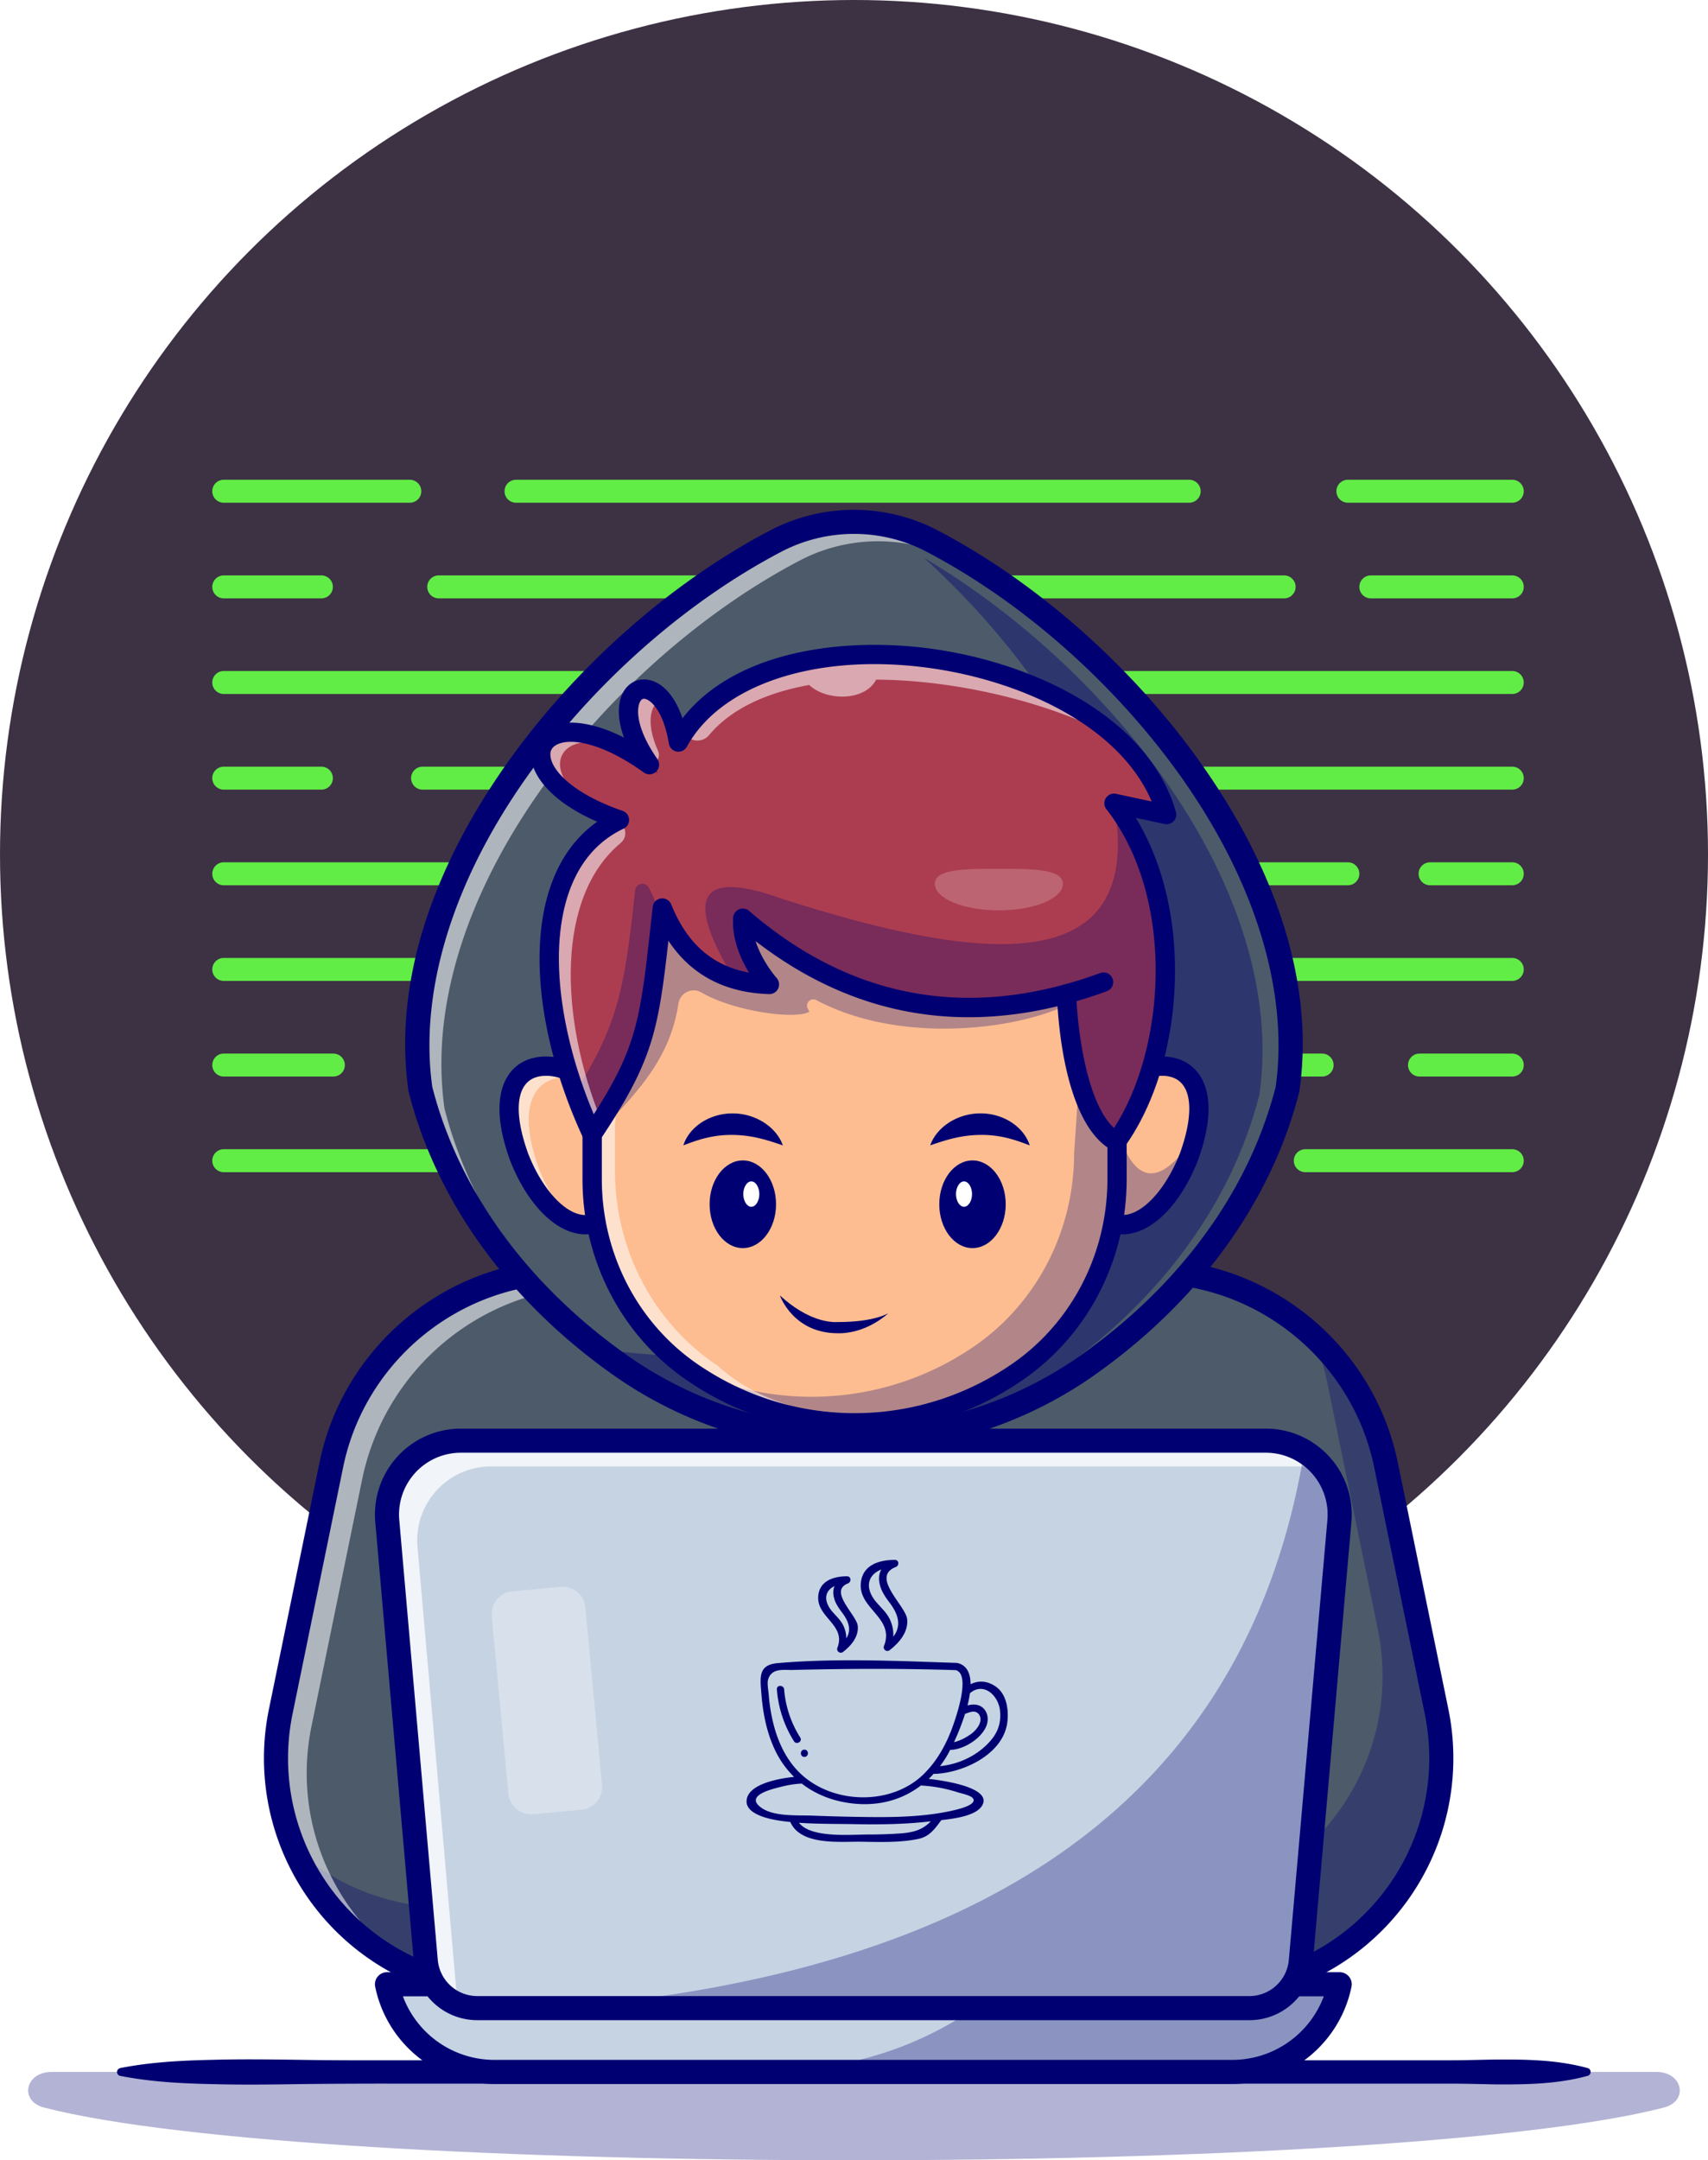 <svg id="Layer_1" data-name="Layer 1" xmlns="http://www.w3.org/2000/svg" xmlns:xlink="http://www.w3.org/1999/xlink" viewBox="0 0 2307.29 2916.8"><defs><style>.cls-1{mask:url(#mask);filter:url(#luminosity-noclip-2);}.cls-2{mix-blend-mode:multiply;fill:url(#linear-gradient);}.cls-3{fill:#3d3144;}.cls-4{fill:#61ed46;}.cls-5{opacity:0.3;}.cls-6{fill:#000072;}.cls-7{fill:#4d5a6a;}.cls-8{opacity:0.55;}.cls-9{fill:#fff;}.cls-10{opacity:0.4;}.cls-11{fill:#fdbd91;}.cls-12{fill:#ac3d50;}.cls-13{opacity:0.2;}.cls-14{fill:#fefefe;}.cls-15{mask:url(#mask-2);}.cls-16{opacity:0.5;fill:url(#linear-gradient-2);}.cls-17{fill:#c6d3e3;}.cls-18{opacity:0.75;}.cls-19{filter:url(#luminosity-noclip);}</style><filter id="luminosity-noclip" x="287.96" y="-9612" width="1753.08" height="32766" filterUnits="userSpaceOnUse" color-interpolation-filters="sRGB"><feFlood flood-color="#fff" result="bg"/><feBlend in="SourceGraphic" in2="bg"/></filter><mask id="mask" x="287.96" y="-9612" width="1753.08" height="32766" maskUnits="userSpaceOnUse"><g class="cls-19"/></mask><linearGradient id="linear-gradient" x1="1164.51" y1="1380.33" x2="1155.24" y2="2714.91" gradientUnits="userSpaceOnUse"><stop offset="0"/><stop offset="1" stop-color="#fff"/></linearGradient><filter id="luminosity-noclip-2" x="287.96" y="1374.24" width="1753.08" height="1337.13" filterUnits="userSpaceOnUse" color-interpolation-filters="sRGB"><feFlood flood-color="#fff" result="bg"/><feBlend in="SourceGraphic" in2="bg"/></filter><mask id="mask-2" x="287.96" y="1374.24" width="1753.08" height="1337.13" maskUnits="userSpaceOnUse"><g class="cls-1"><polygon class="cls-2" points="1687.42 2711.35 645.06 2711.37 287.96 1374.24 2041.04 1389.52 1687.42 2711.35"/></g></mask><linearGradient id="linear-gradient-2" x1="1164.51" y1="1380.33" x2="1155.24" y2="2714.91" gradientUnits="userSpaceOnUse"><stop offset="0" stop-color="#40e6ff"/><stop offset="1" stop-color="#40e6ff"/></linearGradient></defs><circle class="cls-3" cx="1153.65" cy="1153.65" r="1153.65"/><path class="cls-4" d="M2042.9,678.78H1820.8a15.5,15.5,0,1,1,0-31h222.1a15.5,15.5,0,0,1,0,31Z"/><path class="cls-4" d="M1606.45,678.78H697.07a15.5,15.5,0,0,1,0-31h909.38a15.5,15.5,0,0,1,0,31Z"/><path class="cls-4" d="M553.61,678.78H302.25a15.5,15.5,0,1,1,0-31H553.61a15.5,15.5,0,1,1,0,31Z"/><path class="cls-4" d="M2042.9,807.91H1851.79a15.5,15.5,0,1,1,0-31H2042.9a15.5,15.5,0,0,1,0,31Z"/><path class="cls-4" d="M1734.71,807.91H592.66a15.5,15.5,0,0,1,0-31H1734.71a15.5,15.5,0,1,1,0,31Z"/><path class="cls-4" d="M434.17,807.91H302.25a15.5,15.5,0,1,1,0-31H434.17a15.5,15.5,0,0,1,0,31Z"/><path class="cls-4" d="M2042.9,937H302.25a15.5,15.5,0,0,1,0-31H2042.9a15.5,15.5,0,0,1,0,31Z"/><path class="cls-4" d="M2042.9,1066.16H570.84a15.5,15.5,0,1,1,0-31H2042.9a15.5,15.5,0,0,1,0,31Z"/><path class="cls-4" d="M434.17,1066.16H302.25a15.5,15.5,0,1,1,0-31H434.17a15.5,15.5,0,0,1,0,31Z"/><path class="cls-4" d="M2042.9,1195.29H1931.85a15.5,15.5,0,1,1,0-31H2042.9a15.5,15.5,0,0,1,0,31Z"/><path class="cls-4" d="M1820.8,1195.29H302.25a15.5,15.5,0,1,1,0-31H1820.8a15.5,15.5,0,0,1,0,31Z"/><path class="cls-4" d="M2042.9,1324.42H302.25a15.5,15.5,0,1,1,0-31H2042.9a15.5,15.5,0,0,1,0,31Z"/><path class="cls-4" d="M2042.9,1453.55H1917.56a15.5,15.5,0,0,1,0-31H2042.9a15.5,15.5,0,0,1,0,31Z"/><path class="cls-4" d="M1786,1453.55H639.7a15.5,15.5,0,0,1,0-31H1786a15.5,15.5,0,0,1,0,31Z"/><path class="cls-4" d="M450.31,1453.55H302.25a15.5,15.5,0,1,1,0-31H450.31a15.5,15.5,0,1,1,0,31Z"/><path class="cls-4" d="M2042.9,1582.68H1763.29a15.5,15.5,0,1,1,0-31H2042.9a15.5,15.5,0,0,1,0,31Z"/><path class="cls-4" d="M1545.32,1582.68H302.25a15.5,15.5,0,1,1,0-31H1545.32a15.5,15.5,0,1,1,0,31Z"/><g class="cls-5"><path class="cls-6" d="M59.61,2845.64c367.33,94.88,1820.63,94.88,2188,0,34-8.77,25.69-48.13-10.09-48.13H69.7C33.92,2797.51,25.63,2836.87,59.61,2845.64Z"/></g><path class="cls-6" d="M162.43,2792.26c41.3-8.07,82.6-10.21,123.9-11.09,41.3-1.13,82.6-.53,123.89.08s82.6.6,123.9.52H1958.91c20.65,0,41.3-.71,61.95-1,41.3-.19,82.59.28,123.89,11.54a5.44,5.44,0,0,1,0,10.49c-41.3,11.26-82.59,11.73-123.89,11.54-20.65-.33-41.3-1.05-61.95-1l-62,0H534.12q-62-.11-123.9.53c-41.29.61-82.59,1.21-123.89.08-41.3-.88-82.6-3-123.9-11.09a5.34,5.34,0,0,1,0-10.49Z"/><path class="cls-7" d="M1664.43,2685.52l6.53-.78c182-21.63,306.5-194.24,269.67-373.74l-68.36-333.16a326.87,326.87,0,0,0-320.2-261.16H767.78a326.87,326.87,0,0,0-320.2,261.16L379.22,2311c-36.84,179.5,87.71,352.11,269.67,373.74l6.52.78Z"/><path class="cls-6" d="M1664.58,2688H655.42l-6.82-.79A315.52,315.52,0,0,1,376.77,2310.5l68.36-333.16c31.29-152.49,167-263.16,322.65-263.16h784.29c155.66,0,291.35,110.67,322.65,263.16l68.36,333.16a315.51,315.51,0,0,1-271.83,376.73Zm-896.8-968.84c-153.3,0-286.94,109-317.75,259.16l-68.36,333.17a310.5,310.5,0,0,0,267.51,370.75l6.53.78,1008.58,0,6.37-.76a310.51,310.51,0,0,0,267.52-370.75l-68.37-333.17c-30.81-150.17-164.44-259.16-317.74-259.16Z"/><g class="cls-5"><path class="cls-6" d="M1671,2684.77l-6.51.76h-1009l-6.51-.76c-116.42-13.83-209.31-89.53-251.55-189.19a311.45,311.45,0,0,0,172.06,77.76l6.5.75H1585l6.51-.75c182-21.64,306.54-194.24,269.66-373.73l-68.32-333.16a328.06,328.06,0,0,0-20.23-64.15,325.48,325.48,0,0,1,99.67,175.53L1940.63,2311C1977.45,2490.48,1852.89,2663.13,1671,2684.77Z"/></g><g class="cls-8"><path class="cls-9" d="M1713.37,1759.24a325.93,325.93,0,0,0-119.73-22.66H809.37a326.84,326.84,0,0,0-320.21,261.15l-68.38,333.16c-28.09,136.92,37.69,269.78,151.24,334.74-138.49-53.9-224.17-201.78-192.83-354.64l68.38-333.16a326.89,326.89,0,0,1,320.2-261.16H1552A325.78,325.78,0,0,1,1713.37,1759.24Z"/></g><path class="cls-6" d="M1664.43,2701.79h-1009a15.47,15.47,0,0,1-1.92-.12l-6.52-.77a329.28,329.28,0,0,1-283.7-393.17l68.36-333.16c32.6-158.86,174-274.16,336.14-274.16h784.29c162.17,0,303.54,115.3,336.13,274.16l68.37,333.16a329.3,329.3,0,0,1-283.69,393.17l-6.53.77A15.47,15.47,0,0,1,1664.43,2701.79Zm-1008-32.54H1663.47l5.57-.66a296.73,296.73,0,0,0,255.65-354.32l-68.36-333.16c-29.51-143.8-157.47-248.17-304.26-248.17H767.78c-146.8,0-274.76,104.37-304.26,248.17l-68.36,333.16a296.74,296.74,0,0,0,255.65,354.32Z"/><path class="cls-7" d="M1739.23,1470.6c-1,3.79-2,7.64-3,11.38-.82,2.88-1.63,5.7-2.44,8.52-.33,1.08-.6,2.11-1,3.2-.65,2.33-1.41,4.66-2.12,6.94-.92,3-1.89,5.91-2.87,8.84-.43,1.3-.87,2.6-1.3,3.85-1.41,4.23-2.87,8.4-4.45,12.52-1.62,4.56-3.36,9.06-5.15,13.51s-3.58,8.94-5.48,13.39-3.79,8.84-5.8,13.18-3.85,8.4-5.85,12.58c-.28.54-.55,1.08-.82,1.62-1.84,3.91-3.79,7.76-5.8,11.61l-.16.32c-2.17,4.29-4.39,8.46-6.67,12.69-2.71,5-5.48,9.93-8.35,14.81-2,3.41-4,6.77-6,10.14a.44.44,0,0,0-.16.27c-2.49,4.12-5,8.19-7.65,12.25q-6.5,10.17-13.39,20.17c-2,2.93-4.07,5.81-6.13,8.68-1.73,2.44-3.47,4.83-5.26,7.27-2.65,3.63-5.37,7.21-8.08,10.79s-5.31,6.83-8,10.25c-1.52,1.89-3,3.79-4.56,5.64l-2.93,3.57c-1.84,2.17-3.63,4.34-5.47,6.51q-7.48,8.79-15.29,17.41c-2.5,2.82-5.1,5.58-7.7,8.35-1.9,2-3.8,4.07-5.7,6.07-2.71,2.82-5.37,5.59-8.13,8.3-3.91,4-7.92,7.92-11.93,11.82-3.26,3.15-6.51,6.24-9.82,9.27a15.21,15.21,0,0,1-1.46,1.36c-3.36,3.2-6.78,6.29-10.25,9.38-6.34,5.69-12.8,11.22-19.36,16.7l-4.93,4.12q-5,4.06-10.09,8.14-17.73,14.07-36.28,27.16c-.21.17-.48.33-.7.49a543.46,543.46,0,0,1-155.09,75.7,548.5,548.5,0,0,1-475.83-76.19c-3.9-2.76-7.81-5.58-11.71-8.4a9.31,9.31,0,0,0-1.19-.87q-5.79-4.31-11.5-8.62-5.94-4.56-11.88-9.27h0c-3.9-3.15-7.75-6.29-11.6-9.44s-7.7-6.45-11.5-9.71-7.54-6.5-11.23-9.81-7.42-6.67-11.06-10.09-7.21-6.77-10.79-10.25-7.1-6.88-10.57-10.41-6.94-7-10.36-10.62-6.83-7.27-10.25-11c-3.25-3.58-6.45-7.16-9.65-10.84-2.5-2.82-5-5.7-7.43-8.57q-10.65-12.61-20.77-25.7c-2.71-3.58-5.47-7.16-8.08-10.79-.38-.44-.7-.93-1-1.36-1.84-2.44-3.63-4.94-5.37-7.43-4-5.64-7.91-11.28-11.71-17-2.11-3.14-4.23-6.34-6.24-9.54-3.09-4.83-6.12-9.65-9.11-14.59-2.06-3.47-4.17-7-6.23-10.52-2.82-4.93-5.59-10-8.35-15-2-3.79-4-7.59-6-11.39s-4-7.75-5.8-11.65a11.75,11.75,0,0,1-.81-1.63q-6.18-12.62-11.55-25.49a4.7,4.7,0,0,1-.49-1.08c-1.79-4.23-3.53-8.46-5.21-12.74-1.79-4.45-3.52-8.95-5.15-13.51s-3.31-9-4.82-13.61c-1.14-3.36-2.28-6.78-3.37-10.19-.86-2.71-1.68-5.42-2.49-8.14-.38-1.19-.76-2.44-1.08-3.63-.82-2.66-1.58-5.26-2.28-7.92-1.09-3.9-2.12-7.8-3.15-11.76-40.56-286.32,219.78-603.84,479.9-740a228.12,228.12,0,0,1,211.48,0c5.86,3,11.66,6.29,17.52,9.65l.05.06C1531.06,886.39,1778.87,1190.74,1739.23,1470.6Z"/><g class="cls-10"><path class="cls-6" d="M1253.64,1933c7.37-1.91,14.72-3.93,22-6.16a543.46,543.46,0,0,0,155.09-75.7c.22-.16.49-.32.71-.49q18.54-13.08,36.27-27.16,5.13-4.07,10.09-8.14l4.93-4.12c6.57-5.47,13-11,19.36-16.7,3.47-3.09,6.89-6.18,10.25-9.38a18,18,0,0,0,1.47-1.35q5-4.56,9.81-9.28c4-3.9,8-7.86,11.93-11.82,2.77-2.71,5.42-5.48,8.13-8.3,1.9-2,3.8-4.06,5.7-6.07,2.6-2.76,5.2-5.53,7.7-8.35q7.8-8.62,15.29-17.41c1.84-2.16,3.63-4.33,5.48-6.5q1.46-1.8,2.93-3.58c1.51-1.85,3-3.74,4.55-5.64,2.71-3.42,5.37-6.78,8-10.25s5.42-7.16,8.07-10.79c1.79-2.44,3.53-4.83,5.26-7.27,2.06-2.87,4.12-5.75,6.13-8.67q6.92-10,13.4-20.17c2.6-4.07,5.15-8.14,7.64-12.26a.57.57,0,0,1,.16-.27c2-3.36,4-6.73,6-10.14,2.87-4.88,5.64-9.82,8.35-14.81,2.28-4.23,4.5-8.4,6.67-12.68l.16-.33c2-3.85,4-7.7,5.8-11.6l.82-1.63c2-4.18,4-8.35,5.85-12.58s4-8.79,5.81-13.18,3.74-8.89,5.47-13.39,3.53-9,5.16-13.5c1.57-4.13,3-8.3,4.44-12.53.43-1.25.87-2.55,1.3-3.85,1-2.93,2-5.86,2.88-8.84.7-2.28,1.46-4.61,2.11-6.94.38-1.09.65-2.12,1-3.2.81-2.82,1.62-5.64,2.44-8.51,1-3.74,2.06-7.59,3-11.39,39.16-276.43-202.14-576.75-453-724.85,176.46,160.5,310,385.39,280.11,596.39-1,3.79-2,7.64-3,11.39-.82,2.87-1.63,5.69-2.45,8.51-.32,1.08-.59,2.11-1,3.2-.65,2.33-1.41,4.66-2.12,6.94-.92,3-1.89,5.91-2.87,8.84-.43,1.3-.87,2.6-1.3,3.85-1.41,4.23-2.87,8.4-4.45,12.52-1.62,4.56-3.36,9.06-5.15,13.51s-3.58,8.94-5.47,13.39-3.8,8.84-5.81,13.18-3.85,8.4-5.86,12.58l-.81,1.63c-1.84,3.9-3.79,7.75-5.8,11.6l-.16.32c-2.17,4.29-4.39,8.46-6.67,12.69-2.71,5-5.48,9.93-8.35,14.81-2,3.41-4,6.78-6,10.14a.46.46,0,0,0-.16.27c-2.5,4.12-5,8.19-7.65,12.25q-6.49,10.17-13.39,20.18c-2,2.92-4.07,5.8-6.13,8.67-1.73,2.44-3.47,4.83-5.26,7.27-2.66,3.63-5.37,7.21-8.08,10.79s-5.31,6.83-8,10.25c-1.52,1.89-3,3.79-4.56,5.64l-2.93,3.58c-1.84,2.16-3.63,4.33-5.47,6.5q-7.48,8.79-15.29,17.41c-2.5,2.82-5.1,5.58-7.71,8.35-1.89,2-3.79,4.07-5.69,6.07-2.71,2.82-5.37,5.59-8.13,8.3-3.91,4-7.92,7.92-11.93,11.82-3.26,3.15-6.51,6.24-9.82,9.28a18,18,0,0,1-1.46,1.35c-3.36,3.2-6.78,6.29-10.25,9.38-6.35,5.69-12.8,11.23-19.36,16.7l-4.93,4.12q-5,4.08-10.09,8.14-17.73,14.07-36.28,27.16c-.21.17-.48.33-.7.49a543.46,543.46,0,0,1-155.09,75.7,547.73,547.73,0,0,1-154.41,23.79,547.62,547.62,0,0,0,97.1-9.64c.92-.17,1.84-.38,2.76-.56-11.69,3-23.46,5.73-35.3,8a549.93,549.93,0,0,1-214.16-1.8l-2.47-1.93q5.84,4.63,11.66,9.1c3.79,2.88,7.64,5.75,11.49,8.63a9.62,9.62,0,0,1,1.2.86c3.9,2.82,7.8,5.64,11.71,8.41a548.45,548.45,0,0,0,418.51,90.34q15.14-2.9,30.12-6.64Q1267.39,1930.27,1253.64,1933Z"/></g><g class="cls-8"><path class="cls-9" d="M1369.9,804.36c-20-13.56-40.24-26.19-60.46-37.85l-.06-.06c-5.85-3.36-11.65-6.61-17.51-9.65a228.12,228.12,0,0,0-211.48,0c-260.12,136.16-520.46,453.71-479.9,740,1,4,2.06,7.87,3.14,11.77.71,2.66,1.47,5.26,2.28,7.92.33,1.19.71,2.44,1.09,3.63.81,2.71,1.62,5.42,2.49,8.13,1.08,3.42,2.22,6.84,3.36,10.2,1.52,4.55,3.15,9.11,4.83,13.61s3.36,9.05,5.15,13.5c1.68,4.28,3.42,8.51,5.21,12.74a4.71,4.71,0,0,0,.48,1.09q5.37,12.85,11.55,25.48a10.82,10.82,0,0,0,.82,1.63c1.84,3.91,3.79,7.81,5.8,11.66s4,7.59,6,11.39c2.77,5,5.53,10.08,8.35,15,2.06,3.52,4.18,7.05,6.24,10.52,3,4.93,6,9.76,9.11,14.58,2,3.2,4.12,6.4,6.24,9.55,3.79,5.75,7.7,11.39,11.71,17,1.73,2.5,3.52,5,5.37,7.43.32.44.65.93,1,1.36,2.6,3.63,5.37,7.21,8.08,10.79q10.08,13.1,20.77,25.7c2.44,2.88,4.93,5.75,7.42,8.57,3.2,3.69,6.4,7.27,9.66,10.85s6.83,7.32,10.25,11,6.88,7.1,10.35,10.63,7,7,10.58,10.41,7.15,6.89,10.79,10.25,7.32,6.72,11.06,10.08,7.43,6.57,11.22,9.82,7.6,6.51,11.5,9.71,7.7,6.29,11.61,9.43h0q5.94,4.73,11.87,9.27c3.53,2.66,7.11,5.32,10.69,8-4.5-2.93-9-6-13.4-9.11-3.9-2.77-7.81-5.59-11.71-8.41a10.31,10.31,0,0,0-1.19-.86c-3.85-2.88-7.7-5.75-11.5-8.63q-5.94-4.54-11.87-9.27h-.06c-3.9-3.14-7.75-6.29-11.6-9.43s-7.7-6.46-11.5-9.71-7.54-6.51-11.22-9.81-7.43-6.67-11.06-10.09-7.22-6.78-10.8-10.25-7.1-6.89-10.57-10.41-6.94-7-10.36-10.63-6.83-7.26-10.25-11c-3.25-3.58-6.45-7.16-9.65-10.85-2.49-2.82-5-5.69-7.43-8.57q-10.65-12.6-20.77-25.7c-2.71-3.58-5.47-7.16-8.08-10.79-.38-.43-.7-.92-1-1.36-1.84-2.44-3.63-4.93-5.36-7.42-4-5.64-7.92-11.28-11.72-17-2.11-3.15-4.23-6.35-6.23-9.54-3.09-4.83-6.13-9.66-9.11-14.59-2.06-3.47-4.18-7-6.24-10.52-2.82-4.94-5.58-10-8.35-15-2-3.8-4-7.59-6-11.39s-4-7.75-5.81-11.66a12.24,12.24,0,0,1-.81-1.62q-6.18-12.62-11.55-25.49a4.76,4.76,0,0,1-.49-1.09c-1.79-4.22-3.52-8.45-5.2-12.74-1.79-4.45-3.53-8.95-5.16-13.5s-3.3-9.06-4.82-13.61c-1.14-3.36-2.28-6.78-3.36-10.2-.87-2.71-1.68-5.42-2.5-8.13-.38-1.19-.76-2.44-1.08-3.63-.82-2.66-1.57-5.26-2.28-7.92-1.08-3.9-2.11-7.81-3.14-11.77-40.57-286.31,219.77-603.86,479.89-740a228.14,228.14,0,0,1,211.49,0c5.85,3,11.65,6.29,17.51,9.65l0,.06A987.55,987.55,0,0,1,1369.9,804.36Z"/></g><path class="cls-6" d="M1153.59,1959.37A563.54,563.54,0,0,1,828.4,1856.48c-4-2.81-7.92-5.67-11.86-8.52-.21-.14-.41-.3-.6-.45s-.54-.37-.8-.56c-4.09-3.06-7.87-5.88-11.59-8.69s-7.61-5.9-11.38-8.89c-.32-.21-.62-.44-.92-.68-3.81-3.07-7.57-6.14-11.34-9.22-4.37-3.58-8.26-6.91-12.15-10.24s-7.73-6.67-11.5-10.06l-.53-.48c-3.66-3.29-7.26-6.53-10.81-9.87s-7.3-6.86-11-10.42-7.26-7-10.84-10.67-7.14-7.25-10.54-10.82c-3.53-3.74-7-7.4-10.41-11.12s-6.73-7.46-10-11.24c-2.47-2.79-5-5.75-7.55-8.72-7.45-8.8-14.59-17.64-21.25-26.29l-1.79-2.36c-2.13-2.79-4.25-5.59-6.29-8.42-.38-.47-.73-1-1.08-1.42q-3-4-5.78-8c-4.35-6.12-8.29-11.84-11.93-17.36-2.14-3.17-4.35-6.52-6.45-9.86-3.09-4.82-6.2-9.77-9.25-14.83l-1.91-3.21c-1.49-2.49-3-5-4.45-7.51-2.79-4.9-5.46-9.75-8.13-14.61l-.43-.79c-2.16-4.08-4.2-7.93-6.18-11.78s-3.91-7.67-5.77-11.57a26.78,26.78,0,0,1-1.21-2.47c-4.38-9.06-8.12-17.32-11.44-25.2a23.34,23.34,0,0,1-1-2.26c-1.76-4.18-3.47-8.36-5.13-12.6-1.81-4.51-3.63-9.21-5.33-14-1.67-4.46-3.36-9.19-4.94-13.93-1.14-3.39-2.32-6.9-3.43-10.42-.89-2.78-1.73-5.57-2.57-8.37-.37-1.18-.81-2.63-1.19-4-.75-2.4-1.56-5.2-2.32-8-1-3.8-2.11-7.79-3.16-11.83a16.26,16.26,0,0,1-.36-1.82C527.29,1299.5,609,1139,681.82,1035c92.06-131.53,222.73-247.71,358.49-318.78a244.23,244.23,0,0,1,226.57,0c135.76,71.07,266.43,187.26,358.49,318.78,72.85,104.07,154.53,264.53,130,437.91a18.05,18.05,0,0,1-.35,1.78c-1,3.88-2.06,7.81-3.11,11.64l-2.79,9.71c-.24.84-.49,1.67-.77,2.52-.49,1.71-1,3.42-1.55,5.11l-.56,1.8c-.89,2.88-1.83,5.7-2.76,8.52l-.22.64c-.47,1.4-.92,2.77-1.38,4.08-1.42,4.25-3,8.64-4.61,13s-3.39,9.14-5.26,13.79c-1.71,4.44-3.63,9.07-5.6,13.69s-3.92,9.11-6,13.63c-1.88,4.18-3.89,8.49-6,12.8l-.94,1.88c-1.76,3.73-3.81,7.78-5.92,11.82-2.3,4.56-4.59,8.85-6.93,13.2-2.82,5.21-5.68,10.31-8.65,15.35-1.9,3.33-4,6.78-6,10.22a.41.41,0,0,1-.07.11l-.14.25c-2.57,4.24-5.19,8.42-7.86,12.6-4.77,7.45-9.26,14.21-13.72,20.65-2,3-4.16,5.94-6.28,8.91-1.76,2.46-3.53,4.9-5.36,7.4-2.72,3.7-5.47,7.35-8.24,11s-5.48,7.06-8.26,10.55c-1.6,2-3.16,4-4.74,5.86l-8.56,10.28c-5.11,6-10.36,12-15.63,17.79-2.39,2.71-5,5.53-7.69,8.34l-6,6.35c-3,3.09-5.71,5.94-8.56,8.73-3.78,3.84-7.87,7.88-12,11.87-3.31,3.2-6.59,6.31-9.92,9.37-.62.62-1.25,1.21-1.88,1.74-3.36,3.2-6.78,6.29-10.26,9.38-6.73,6-13.37,11.72-19.74,17l-4.9,4.09c-3.52,2.89-7,5.66-10.43,8.42-12,9.51-24.44,18.83-37,27.71l-.6.42-.13.09A563.65,563.65,0,0,1,1153.59,1959.37ZM836,1821.89c3.73,2.69,7.46,5.38,11.18,8,183,129.09,429,129.28,612.17.46h0c.25-.19.52-.37.68-.48,12.07-8.53,24-17.48,35.54-26.61q5-4,9.88-8l4.83-4c6.1-5.09,12.49-10.6,19-16.37,3.33-3,6.61-5.93,9.84-9,.28-.27.57-.53.88-.78l.3-.3.51-.48c3.2-2.94,6.35-5.94,9.5-9,3.89-3.79,7.83-7.67,11.65-11.55,2.82-2.76,5.33-5.38,7.89-8l5.69-6.08c2.62-2.77,5-5.34,7.34-8q7.79-8.6,15.1-17.19l8.17-9.8c1.53-1.86,3-3.7,4.47-5.53,2.62-3.3,5.22-6.59,7.82-10s5.26-7,7.87-10.52c1.74-2.37,3.44-4.7,5.13-7.08,2-2.83,4-5.61,6-8.44,4.28-6.18,8.55-12.63,13.11-19.75,2.53-3.94,5-7.89,7.43-11.89l.11-.2h0c2-3.28,3.91-6.55,5.82-9.88,2.87-4.89,5.55-9.66,8.17-14.49,2.18-4,4.35-8.11,6.45-12.27,0-.06.22-.44.26-.5,1.9-3.66,3.76-7.31,5.51-11l1-2c1.81-3.76,3.7-7.8,5.53-11.9q3-6.52,5.66-12.83c1.85-4.35,3.62-8.62,5.29-12.94,1.8-4.48,3.46-8.78,5-13.12s3-8.2,4.34-12.21l1.5-4.46c.87-2.62,1.74-5.23,2.56-7.89l.6-1.92c.48-1.52,1-3.05,1.39-4.58.09-.34.2-.69.32-1s.28-.9.41-1.35l2.71-9.41c.89-3.26,1.82-6.71,2.7-10.13,17.68-126.88-26.53-273.79-124.54-413.8C1509.54,926.23,1383.09,813.74,1251.79,745a211.71,211.71,0,0,0-196.39,0c-131.3,68.73-257.75,181.22-346.93,308.61-98,140-142.2,286.91-124.54,413.79.93,3.56,1.87,7.08,2.84,10.6.71,2.66,1.41,5.07,2.17,7.52.4,1.45.72,2.49,1,3.49.86,2.84,1.65,5.46,2.48,8.09,1.06,3.34,2.17,6.65,3.28,9.92,1.48,4.44,3,8.81,4.65,13.14,1.64,4.57,3.3,8.87,5,13.12s3.36,8.38,5.09,12.48c0,.07.07.15.1.23.15.3.29.61.42.91,3.19,7.66,6.86,15.73,11.18,24.68.11.21.21.43.3.65s.4.73.58,1.1c1.75,3.72,3.61,7.44,5.52,11.1,2,3.82,3.94,7.56,5.92,11.3l.3.56c2.59,4.7,5.17,9.4,7.79,14,1.34,2.28,2.79,4.71,4.22,7.12l1.88,3.16c2.85,4.71,5.81,9.41,8.82,14.12,2,3.18,4,6.23,6,9.24,3.51,5.3,7.24,10.72,11.46,16.67,1.72,2.45,3.38,4.78,5.1,7,.07.1.4.56.48.66l-.22-.24c.36.41.7.84,1,1.28,2,2.74,4,5.44,6.07,8.13l1.75,2.32c6.28,8.14,13.11,16.6,20.22,25,2.36,2.77,4.77,5.56,7.19,8.29,3.22,3.71,6.34,7.2,9.51,10.68s6.67,7.15,10.06,10.76c3.2,3.35,6.54,6.74,9.88,10.13,3.57,3.63,7,7,10.43,10.28,3.59,3.47,7.07,6.8,10.61,10.07s6.89,6.34,10.37,9.46l.52.47c3.59,3.22,7.24,6.39,10.94,9.57s7.41,6.35,11.22,9.47,7.23,5.91,10.72,8.73c.25.17.5.36.74.55q5.83,4.62,11.66,9.1c3.54,2.68,7.21,5.43,10.89,8.17A22,22,0,0,1,836,1821.89Zm-20.48,25.27h0Zm724.82-82.34-.12.1ZM611.15,1547.66s0,0,0,0S611.15,1547.67,611.15,1547.66Zm-1-2.47h0Zm1129.08-74.59h0Z"/><path class="cls-11" d="M1609.28,1552.77c-1,3-2.08,6.14-3.22,9.31-30.15,77.23-89.28,118.39-125.08,71.79l21.36-104.9,14.53-71.31C1572.74,1419.5,1647.22,1436.65,1609.28,1552.77Z"/><path class="cls-6" d="M1516.79,1655.47c-14.21,0-27-7-37.35-20.41l-.54-.71,36.23-177.84.65-.45c30.49-20.83,64.82-24.44,85.4-9,13.41,10.06,32.52,37.24,9.94,106.32h0c-1,3.06-2.09,6.16-3.23,9.36-20.15,51.61-53.38,87.81-84.68,92.27A45.24,45.24,0,0,1,1516.79,1655.47Zm-33.73-22.08c10.87,13.77,24.52,19.92,39.61,17.78,29.93-4.26,62-39.51,81.59-89.79,1.11-3.11,2.19-6.18,3.18-9.21h0c16.17-49.49,13.12-85.72-8.59-102-19.11-14.34-51.28-10.84-80.24,8.67Z"/><g class="cls-5"><path class="cls-6" d="M1609.28,1552.77c-1,3-2.08,6.14-3.22,9.31-30.15,77.23-89.28,118.39-125.08,71.79l21.36-104.9,8-.61q32.58,101.88,94.64,18.1S1606.54,1548.77,1609.28,1552.77Z"/></g><path class="cls-6" d="M1516.87,1666.57c-17.63,0-33.83-8.59-46.24-24.74a13,13,0,0,1-2.44-10.56l35.89-176.21a13.06,13.06,0,0,1,5.43-8.18c34.85-23.79,74.65-27.09,99-8.19,16.35,12.68,39.38,46.14,9.81,127.84-22,56.37-57.81,94.38-93.55,99.47A56.16,56.16,0,0,1,1516.87,1666.57ZM1495,1630.26c7.68,8,16.27,11.29,26.08,9.9,25.63-3.66,54.88-36.94,72.8-82.82,17.36-48,16.91-83.85-1.37-98-14.29-11.08-40.07-8.37-64,6.31Z"/><path class="cls-11" d="M698,1552.77c1,3,2.09,6.14,3.22,9.31,30.15,77.23,89.28,118.39,125.09,71.79L805,1529l-14.53-71.31C734.56,1419.5,660.07,1436.65,698,1552.77Z"/><path class="cls-6" d="M790.51,1656.25a45.6,45.6,0,0,1-6.54-.48c-31.56-4.49-65-40.88-85.26-92.7-1.18-3.27-2.27-6.38-3.28-9.45h0c-22.72-69.53-3.35-97,10.22-107.17,20.84-15.64,55.53-12,86.3,9l.91.62,36.36,178.51-.75,1C818,1649.17,805,1656.25,790.51,1656.25Zm-89.92-104.32c1,3,2.07,6.09,3.19,9.24,19.51,49.95,51.29,85,81,89.24,14.88,2.11,27.88-3.67,38.67-17.22L788,1459.29c-28.61-19.17-60.29-22.61-79.07-8.51-21.43,16.07-24.38,52-8.32,101.15Z"/><g class="cls-8"><path class="cls-9" d="M778.07,1652.25c-27.63-9.22-56.13-42.55-74.23-88.89-1.13-3.17-2.21-6.26-3.22-9.31-37.93-116.12,36.55-133.26,92.42-95.11l.26,1.31c-50.51-19.1-101.46,7.39-68.75,107.6,1,3,2.09,6.13,3.22,9.31C740.61,1610.09,758.75,1636.46,778.07,1652.25Z"/></g><path class="cls-6" d="M790.42,1666.57a56.16,56.16,0,0,1-7.92-.57c-35.74-5.09-71.54-43.1-93.43-99.17-29.68-82-6.66-115.46,9.69-128.14,24.38-18.9,64.17-15.6,99,8.19a13.06,13.06,0,0,1,5.43,8.18l35.9,176.21a13.09,13.09,0,0,1-2.44,10.56C824.25,1658,808.06,1666.57,790.42,1666.57Zm-53-214c-8.88,0-16.74,2.23-22.64,6.8-18.29,14.17-18.74,50-1.25,98.32,17.79,45.58,47,78.86,72.68,82.52,9.81,1.39,18.38-1.85,26.07-9.9l-33.54-164.63C764.7,1457,750,1452.52,737.4,1452.52Z"/><path class="cls-11" d="M1509,1531.63v60.3c0,103.73-49.65,202.1-135.14,260.84-1.22.83-2.44,1.61-3.61,2.44a388,388,0,0,1-431.53,0c-1.17-.83-2.39-1.65-3.61-2.48-85.54-58.7-135.18-157.07-135.18-260.84v-60.3s.22-3.87.65-10.84c3.22-55,17.8-302,20.15-308.3C898.35,1003.56,1674.37,1054.77,1509,1531.63Z"/><path class="cls-6" d="M1154.44,1923.82a389.7,389.7,0,0,1-217.23-66.32c-1.1-.77-2.18-1.51-3.27-2.25-85.75-58.83-136.72-157.18-136.72-263.32v-60.3c0-.16.22-4,.66-11,5.3-90.79,17.91-302.65,20.31-309.09,20.37-54.84,89.44-95.47,189.5-111.48,96.58-15.45,209.08-5,300.94,28,91.71,32.93,295,138.21,203.07,404v59.85c0,106.09-51,204.43-136.31,263.07l-1.41.94c-.73.49-1.47,1-2.18,1.48A389.8,389.8,0,0,1,1154.44,1923.82Zm-55.21-825.34a576.21,576.21,0,0,0-90.68,6.94c-98.08,15.68-165.61,55-185.28,108-1.88,7-11.94,170-20,307.52-.44,7-.66,10.83-.66,10.83v60.15c0,104.35,50.09,201,134,258.6,1.45,1,2.56,1.75,3.63,2.5,130.12,87.17,298.31,87.15,428.46-.08.7-.49,1.47-1,2.24-1.52l1.35-.91c83.88-57.62,134-154.29,134-258.59l.15-61.19c90.71-261.55-109.39-365.16-199.63-397.57C1243.45,1110.42,1170.19,1098.48,1099.23,1098.48Z"/><g class="cls-5"><path class="cls-6" d="M1509,1531.63v60.3c0,103.73-49.65,202.1-135.14,260.84-1.22.83-2.44,1.61-3.61,2.44a388,388,0,0,1-431.53,0c-1.17-.83-2.39-1.65-3.61-2.48q-4.05-2.8-8.05-5.74a387.86,387.86,0,0,0,385.19-26.63c1.17-.83,2.39-1.61,3.61-2.44,85.49-58.74,135.14-157.11,135.14-260.84l5.16-76c56.12-161.81-1.33-258.88-97.92-329.1C1489.68,1216.8,1575.52,1339.75,1509,1531.63Z"/></g><g class="cls-5"><path class="cls-6" d="M1509,1531.63v24.49c-39-57.43-46.52-214.15-46.52-214.15-34.08,37-225.5,79.69-359.84,8.32a8.46,8.46,0,0,0-11.56,11.21c1.64,3.31,2.3,4.43,2.3,4.43-17.67,10.94-100.9.28-146.05-26-12.55-7.31-28.57.6-30.81,15-10.12,64.55-42.26,109.48-111,176.73-1.7-3.61-3.35-7.22-4.92-10.84,3.22-55,17.8-302,20.15-308.3C898.35,1003.56,1674.37,1054.77,1509,1531.63Z"/></g><g class="cls-8"><path class="cls-9" d="M1301.59,1891.8a388,388,0,0,1-362.87-36.55c-1.17-.83-2.39-1.65-3.61-2.48-85.54-58.7-135.18-157.07-135.18-260.84v-60.3s18.14-312.05,20.8-319.14c16.31-43.9,63.43-76.32,126.22-95.72-47.21,19.71-81.89,48.21-95.42,84.58-2.65,7.14-20.8,319.14-20.8,319.14v60.3c0,103.77,49.65,202.15,135.19,260.88a27.63,27.63,0,0,1,3.65,2.44C1054.23,1920.77,1191.25,1926.47,1301.59,1891.8Z"/></g><path class="cls-6" d="M1154.47,1934.18a400,400,0,0,1-223-68.09l-3.75-2.54c-88.2-60.52-140.85-162.06-140.85-271.62v-60.3c0-.26,0-.51,0-.76,18.26-313.76,20.78-320.72,21.6-322.94h0c47.77-128.53,316.87-156.67,503.67-89.58,89,32,156.36,82.65,194.85,146.58,45.29,75.24,50.34,165.69,15,268.88v58.12c0,109.53-52.65,211.06-140.82,271.59l-3.72,2.52A400,400,0,0,1,1154.47,1934.18ZM813,1532v59.92c0,101,48.42,194.44,129.52,250.1l3.5,2.36c126.67,84.89,290.33,84.88,417,0l3.48-2.36c81.09-55.67,129.5-149.16,129.5-250.08v-60.3a13.21,13.21,0,0,1,.72-4.28c87.69-252.8-106-353.06-193.32-384.43-189.31-68-430.2-30.34-470,73.16C830.9,1232.94,819.9,1413,813,1532Zm20-315Zm.1-.26a2.5,2.5,0,0,0-.09.25C833,1216.94,833,1216.86,833.06,1216.76Zm-12.33-4.29h0Z"/><path class="cls-12" d="M1504.91,1084.57c97.89,125.09,85.71,342.77,3.26,456.85-63.09-34.81-67.27-199.45-67.27-199.45-149.32,40.64-300.43,15.84-437.44-102.2-2.91,46.38,35.94,89.41,35.94,89.41a183.69,183.69,0,0,1-47.6-7.35c-49.55-14.84-79-50.73-97.11-95.85-17.4,156.63-18.49,191.44-94.76,305.65-76.14-163.16-90.15-364.39,36.76-424.56-177-60.92-111.68-184.22,40.6-74.71C802.58,925,896.87,883.65,916.45,1001.9c110.12-201.14,593.89-130.52,659.46,97.9l-70.83-15.18A.61.61,0,0,0,1504.91,1084.57Z"/><path class="cls-6" d="M1509,1545l-2.1-1.16c-59.37-32.75-67.57-173.73-68.55-198.31-158.62,42.16-304,8.54-432.29-100,.42,42.55,35,81.44,35.4,81.84l4.25,4.71-6.34-.18a187.52,187.52,0,0,1-48.31-7.46c-42.86-12.84-73.95-41.62-94.77-87.86l-1,8.6c-15.48,140.25-19.64,177.94-93.12,288l-2.67,4-2-4.36c-76.68-164.34-89.43-361.42,32.3-425.29-71.47-26-99.58-60.89-101.9-85.39-1.22-12.79,4.27-23.38,15.47-29.8,21-12,64.11-9.89,124.1,30-25.14-41.12-24.43-70.88-15.35-84.52,5.32-8,13.65-11.44,22.78-9.47,15.27,3.28,34.12,22.38,42.91,65.88,60.56-100.62,206.66-122.86,325-109.71,141,15.66,299.46,88.11,335.78,214.62l1.25,4.35-68.27-14.63c95,128.48,78.5,344.06-1.13,454.24Zm-65.43-206.5.08,3.45c.05,1.61,4.75,159.79,63.79,195.93,78.48-110.91,93.28-326.48-4.63-451.59l-3.43-4.38,6.63.2,66,14.13c-38-121.41-192.33-191.09-329.86-206.37-119-13.24-266.49,9.6-323.32,113.38l-3.77,6.89-1.28-7.74c-7.63-46.07-26.33-65.85-40-68.79-7-1.49-13,1.05-17.12,7.18-9,13.48-8.36,45.16,22.9,90.07l9,13-12.85-9.24c-63.93-46-109.82-49-129.66-37.56-9.24,5.31-13.78,14-12.78,24.59,2.14,22.42,30.73,57.58,104.32,82.91l6.29,2.17-6,2.85c-123.56,58.58-112.42,253-37.5,416.57,70.15-105.83,74.37-144,89.55-281.52l3.28-29.64,4,10c20.1,50.23,51.3,81.07,95.37,94.26a178.12,178.12,0,0,0,40.8,7c-10-12.62-35-48.15-32.62-86.6l.34-5.45,4.13,3.57c128.77,110.94,275.11,145.14,435,101.63Z"/><g class="cls-5"><path class="cls-6" d="M876.58,1198.71a184.3,184.3,0,0,1,16.33,43.36c-15.8,143.11-19.41,179.35-93,289.56-8.62-18.49-16.45-37.42-23.32-56.61,60.41-93.71,67.47-146.64,81.43-272.9C859.11,1192.42,872.09,1190,876.58,1198.71Z"/></g><g class="cls-8"><path class="cls-9" d="M848.53,1013.78c-95.81-40.59-130.49,29.59-37.16,83.45C676.67,1038.5,724.7,942.86,848.53,1013.78Z"/></g><g class="cls-8"><path class="cls-9" d="M833.65,1108.59l.27.12c12.06,5.33,14.61,21.16,4.46,29.58-86.69,71.87-83.39,233.59-26.18,374.59-3.83,6-7.92,12.27-12.27,18.75C724.4,1369.77,710,1170.5,833.65,1108.59Z"/></g><g class="cls-8"><path class="cls-9" d="M871.33,1030.62l-.3-.16c-50.55-77.84-4.55-122.67,26.16-86.77-17,2.5-27,28.74-8.2,70.26C894,1025,881.94,1036.42,871.33,1030.62Z"/></g><g class="cls-8"><path class="cls-9" d="M1479.89,982.33c-83.36-38.47-195-64.18-296.34-64.66-15.62,30-68.27,28.5-90.41,7.18-57,10.22-105.25,31.8-135.36,67.79-8.62,10.31-25.45,9.61-32.24-2a13.09,13.09,0,0,1-1-2C1018.91,868.24,1337.4,858.32,1479.89,982.33Z"/></g><path class="cls-6" d="M1508.16,1554.47a13,13,0,0,1-6.29-1.62c-57.57-31.76-70.42-149-73.26-194.24-148.61,36-285.59,6.49-407.92-87.93,8.85,27.68,28.15,49.48,28.42,49.77a13.06,13.06,0,0,1-9.71,21.78h-.4c-59.93-1.84-105.53-26-136.07-72.07-13.78,123.09-21.64,163.13-92.15,268.72a13.06,13.06,0,0,1-22.68-1.73c-74.82-160.34-89.26-351.57,18.64-427.69-61.71-26.81-86.78-61.24-89.17-86.38-1.6-16.82,5.92-31.31,20.62-39.75,19.75-11.35,56-12.18,104.77,12.59-10.74-29.23-7.93-51.21.52-63.92,7.69-11.54,20.25-16.72,33.56-13.85,19.17,4.11,35.08,22.8,44.92,51.67,69-88.63,208.11-108.31,321.93-95.67,144.39,16.05,306.94,90.93,344.57,222.05a13.05,13.05,0,0,1-15.29,16.36l-38.83-8.33c35.33,58,54,132.29,52.88,213.06-1.17,88.71-26.13,173.19-68.47,231.77A13,13,0,0,1,1508.16,1554.47Zm-67.26-225.55a13,13,0,0,1,13,12.72c1,40.55,12.38,145.94,51,181.39,71.11-110.19,82.36-312-10.3-430.41a13.05,13.05,0,0,1,13-20.81l48.17,10.33C1510.59,975.72,1368.48,914.26,1241,900.09c-145.43-16.15-268.31,26.27-313.1,108.08a13.05,13.05,0,0,1-24.33-4.14c-7.27-43.87-24.12-58.66-32-60.36-1.94-.42-4.21-.42-6.35,2.8-5.37,8.08-7.53,34.87,22.79,78.43A13.06,13.06,0,0,1,869.66,1043c-56.09-40.34-99.92-47.64-118.48-37-5.75,3.3-8.25,8.09-7.62,14.64,2,20.89,32.87,51.91,97.38,74.12a13,13,0,0,1,1.35,24.13c-68.27,32.37-85,106.15-87.08,162.34-2.42,66.62,14.56,146.86,46.91,223.26,58.82-91.69,63-129.46,77.51-261l2.09-18.91a13.05,13.05,0,0,1,25.09-3.4c21,52.56,55.52,82.9,105,92.09-11.22-18.53-23.22-45.54-21.42-74.27a13.06,13.06,0,0,1,21.55-9.07c126,108.56,269.16,142,425.5,99.5A12.87,12.87,0,0,1,1440.9,1328.92Z"/><path class="cls-6" d="M1440.89,1355a13.06,13.06,0,0,1-3.38-25.66c16.22-4.36,32.61-9.6,48.73-15.56a13.05,13.05,0,0,1,9.06,24.48c-16.87,6.24-34,11.72-51,16.29A13.24,13.24,0,0,1,1440.89,1355Z"/><g class="cls-5"><path class="cls-6" d="M1508.17,1541.42c-63.09-34.81-67.27-199.45-67.27-199.45-149.32,40.64-300.43,15.84-437.44-102.2-2.91,46.38,35.94,89.41,35.94,89.41a183.69,183.69,0,0,1-47.6-7.35c-71.44-117.74-41-145.5,61.7-109.3,285.07,92,492.61,106.38,451.41-128C1602.8,1209.66,1590.62,1427.34,1508.17,1541.42Z"/></g><g class="cls-13"><path class="cls-14" d="M1435.8,1193.35c0,19.78-38.72,35.81-86.47,35.81s-86.47-16-86.47-35.81,38.71-20.28,86.47-20.28S1435.8,1173.58,1435.8,1193.35Z"/></g><path class="cls-6" d="M1200.21,1773s-18.72,12-67.52,12c-10.58.73-40.87-.93-79.15-35.88,0,0,17.68,51,78,51C1131.55,1800,1165.88,1803.16,1200.21,1773Z"/><path class="cls-6" d="M923.18,1546.48c4.1-13.32,13.91-24.39,26-31.93a77.2,77.2,0,0,1,41.15-11.23,78.84,78.84,0,0,1,40.81,11.73c12,7.51,21.78,18.28,26.37,31.43-13.13-4.51-24.31-8.12-35.35-10.44a160.82,160.82,0,0,0-32.1-3.68,144.9,144.9,0,0,0-32,3.13C947.15,1537.75,936.1,1541.44,923.18,1546.48Z"/><path class="cls-6" d="M1391,1546.48c-12.91-5-24-8.73-34.9-11a145,145,0,0,0-32-3.13A160.82,160.82,0,0,0,1292,1536c-11,2.32-22.22,5.93-35.35,10.44,4.58-13.15,14.4-23.92,26.36-31.43a78.9,78.9,0,0,1,40.82-11.73,77.16,77.16,0,0,1,41.14,11.23C1377.08,1522.09,1386.88,1533.16,1391,1546.48Z"/><ellipse class="cls-6" cx="1003.46" cy="1625.99" rx="44.87" ry="59.19"/><ellipse class="cls-9" cx="1014.93" cy="1612.26" rx="13.56" ry="19.88"/><path class="cls-6" d="M1014.93,1634.85c-9.13,0-16.27-9.93-16.27-22.59s7.14-22.59,16.27-22.59,16.26,9.92,16.26,22.59S1024.05,1634.85,1014.93,1634.85Zm0-39.76c-5.88,0-10.85,7.86-10.85,17.17s5,17.16,10.85,17.16,10.84-7.86,10.84-17.16S1020.81,1595.09,1014.93,1595.09Z"/><ellipse class="cls-6" cx="1313.72" cy="1625.99" rx="44.87" ry="59.19"/><ellipse class="cls-9" cx="1302.25" cy="1612.26" rx="13.56" ry="19.88"/><path class="cls-6" d="M1302.26,1634.85c-9.13,0-16.27-9.93-16.27-22.59s7.14-22.59,16.27-22.59,16.26,9.92,16.26,22.59S1311.38,1634.85,1302.26,1634.85Zm0-39.76c-5.88,0-10.85,7.86-10.85,17.17s5,17.16,10.85,17.16,10.84-7.86,10.84-17.16S1308.13,1595.09,1302.26,1595.09Z"/><g class="cls-15"><polygon class="cls-16" points="1687.42 2711.35 645.06 2711.37 287.96 1374.24 2041.04 1389.52 1687.42 2711.35"/></g><path class="cls-17" d="M1809.71,2679.12a147.62,147.62,0,0,1-144.77,118.39H667.51a147.76,147.76,0,0,1-144.77-118.39Z"/><path class="cls-6" d="M1664.94,2800.22H667.51c-71.26,0-133.26-50.7-147.43-120.56l-.66-3.25H1813l-.66,3.25a150.35,150.35,0,0,1-147.43,120.56ZM526.09,2681.84c14.9,65.65,73.84,112.95,141.42,112.95h997.43a144.91,144.91,0,0,0,141.42-112.95Z"/><path class="cls-6" d="M1665,2813.77H667.52c-77.69,0-145.27-55.26-160.7-131.4a16.27,16.27,0,0,1,15.94-19.5h1287a16.27,16.27,0,0,1,15.94,19.5C1810.23,2758.51,1742.65,2813.77,1665,2813.77ZM544.26,2695.41a132,132,0,0,0,123.26,85.83H1665a132,132,0,0,0,123.27-85.83Z"/><g class="cls-5"><path class="cls-6" d="M1809.71,2679.12a147.62,147.62,0,0,1-144.77,118.39H1048c101.4-4.8,191.27-32.78,268.62-86.14,0,0,5.33-13,17.14-32.25Z"/></g><path class="cls-17" d="M1809.33,2053.68l-52.06,593.68a70.12,70.12,0,0,1-69.87,64H645.06a70.18,70.18,0,0,1-69.87-64l-52-593.68a99.76,99.76,0,0,1,99.33-108.49H1710a99.69,99.69,0,0,1,99.38,108.49Z"/><path class="cls-6" d="M1687.4,2714.08H645.06a72.5,72.5,0,0,1-72.57-66.48l-52-593.68a102.47,102.47,0,0,1,102-111.45H1710A102.43,102.43,0,0,1,1812,2053.92h0L1760,2647.59A72.43,72.43,0,0,1,1687.4,2714.08ZM622.5,1947.9a97,97,0,0,0-96.63,105.54l52,593.68a67.11,67.11,0,0,0,67.17,61.54H1687.4a67.05,67.05,0,0,0,67.17-61.54l52.06-593.68A97,97,0,0,0,1710,1947.9Z"/><g class="cls-18"><path class="cls-9" d="M1792.73,1989.24a98.73,98.73,0,0,0-42-9.26H663.29A99.76,99.76,0,0,0,564,2088.47l52,593.68a69.16,69.16,0,0,0,7.44,25.77,70.17,70.17,0,0,1-48.23-60.56l-52-593.68a99.76,99.76,0,0,1,99.33-108.49H1710A99.67,99.67,0,0,1,1792.73,1989.24Z"/></g><path class="cls-6" d="M1687.42,2727.62H645.07A85.93,85.93,0,0,1,559,2648.77l-52.06-593.69a116,116,0,0,1,115.58-126.15H1710a116,116,0,0,1,115.57,126.15l-52,593.69A85.93,85.93,0,0,1,1687.42,2727.62ZM622.52,1961.46a83.47,83.47,0,0,0-83.16,90.78l52,593.68a53.57,53.57,0,0,0,53.66,49.16H1687.42a53.56,53.56,0,0,0,53.65-49.16l52.06-593.68a83.49,83.49,0,0,0-83.16-90.78Z"/><g class="cls-5"><path class="cls-6" d="M1809.33,2053.68l-52.06,593.68a70.12,70.12,0,0,1-69.87,64H747.17c578.56-45.54,936.53-279.27,1014.66-751.6l.19,0A99.76,99.76,0,0,1,1809.33,2053.68Z"/></g><g class="cls-5"><path class="cls-9" d="M785.5,2443.5l-65.29,6.11a30.8,30.8,0,0,1-33.53-27.79l-22.43-239.68A30.8,30.8,0,0,1,692,2148.61l65.3-6.11a30.79,30.79,0,0,1,33.52,27.79L813.29,2410A30.79,30.79,0,0,1,785.5,2443.5Z"/></g><path class="cls-6" d="M1131,2225.36a5,5,0,0,0,7.22,5.55c11-8.23,21.92-20.75,20.52-35.51s-40.07-47-13.33-57.45c4.9-1.91,4.61-9.67-1.3-9.65-18.57.07-37.68,6.4-38.82,27.66C1103.77,2184.24,1143.64,2194.35,1131,2225.36Zm-6.61-49.32c-13.2-15.46-9.57-28.62,3-34.54-2,4.63-2.36,10.19-.48,16.9,2,7,6.4,13.31,10.73,19,9.53,12.55,12.5,24,5.6,34.72a40.59,40.59,0,0,0-4.68-18.59C1134.85,2186.65,1129.43,2181.94,1124.39,2176Z"/><path class="cls-6" d="M1193.9,2223a5,5,0,0,0,7.22,5.54c13-9.75,26.05-24.65,24.36-42.13-1.81-18.58-50-57.17-15.39-70.63,4.89-1.91,4.6-9.67-1.31-9.65-22.1.08-44.39,7.33-46,32.48C1160.57,2173,1209.47,2184.77,1193.9,2223Zm-9.74-59.32c-17.35-20.28-11.37-37.69,6.45-44.56-3.44,5.83-4.17,13.12-1.63,22.17,2.33,8.35,7.6,15.82,12.74,22.6,12.64,16.68,15.92,31.89,5,46a48.81,48.81,0,0,0-5.53-25.2C1196.71,2176.36,1190.21,2170.73,1184.16,2163.65Z"/><path class="cls-6" d="M1345.52,2277.46c-11.26-8-23.41-9-34.4-3.4-.08-14.51-4.83-25.61-17.66-28.66a3.64,3.64,0,0,0-.66,0,4.28,4.28,0,0,0-.64-.16c-79.48-2.63-162-6.59-241.34.27-26.7,2.31-24.15,18.62-22.2,42.58,2.05,25.23,7,50.56,17.75,73.63a126.68,126.68,0,0,0,26.37,37.45c-23.26,2.3-64.76,10.59-64.2,33.58.42,17.39,31.53,23.47,44,25.41,5,.78,10,1.38,15.1,1.9,14.13,32.2,67.28,26.23,95.57,26.63,25,.36,52.78,1.38,77.42-3.81,15.08-3.17,22.25-13.62,31-25.39,18.76-2.08,48.56-6,55.77-20.84,10.88-22.37-47.79-32.08-72.87-34.78q3.56-3.39,6.91-7.09a4.85,4.85,0,0,0,1.76.28c38.89-1.6,93.06-27,97.69-70.74C1362.69,2308,1359.64,2287.53,1345.52,2277.46Zm-40.9,36.31c3.65-1.47,9.37-3.73,13.39-2.3,5.26,1.87,7.22,7.39,6.31,12.4-1.25,6.87-7.43,13.7-12.91,17.62-6,4.27-14.78,9.06-22.7,10.76a321.29,321.29,0,0,0,15-38.32A3.92,3.92,0,0,0,1304.62,2313.77Zm-87.53,161.64c-14.93,1.09-29.91,1.54-44.87,1.52-21.92,0-76.87,5.23-92.87-15.85,24.68,1.77,49.81,1.41,74.24,1.86,34.66.65,69.39.28,103.84-3.83C1246.59,2470.23,1234.91,2474.1,1217.09,2475.41Zm28.29-64.54a193.55,193.55,0,0,1,48.07,9c5.11,1.6,17.46,4,20.69,8,7.14,9-21,15.29-26.94,16.64-41.84,9.49-86.4,9.33-129.06,8.62q-30.24-.49-60.49-1.67c-19.65-.76-51.54,1.59-68.78-10.37-23.17-16.07,11.24-24.79,23.9-28,9.68-2.48,19.74-4.5,29.73-4.86.2,0,.33-.1.52-.12,20.28,15.77,45.33,25,73,27.33,33.74,2.85,63.88-6.12,88.3-24.88A4.67,4.67,0,0,0,1245.38,2410.87Zm1.18-14.31c-42.86,40.71-118.42,39.52-162.46.63-19.44-17.16-31.33-40.72-38.18-65.42a235.36,235.36,0,0,1-7.47-43.7c-.41-4.94-2.25-14.94-1-19.74,4.43-16.72,21.29-13.26,33.09-13.55,73.52-1.82,147.13-2.17,220.64.24,20.43,5.64.55,62.5-3.61,74.41C1278.93,2354.2,1265.73,2378.34,1246.56,2396.56Zm87.44-41.83c-17.09,17.22-40.24,27.49-64.2,29.93,2.88-3.82,5.66-7.77,8.25-12,1.5-2.42,3.41-5.86,5.55-10,.11,0,.19.06.31.05,17.84-.55,39.91-14.29,47.66-30.3,3.68-7.59,3.9-16.82-1.34-23.82-5.72-7.65-14.86-8.16-23.27-5.92a146.94,146.94,0,0,0,3.3-16.51c18.76-15.84,38.44,3.55,40.56,23C1352.87,2328,1347,2341.66,1334,2354.73Z"/><path class="cls-6" d="M1059.28,2281c-.5-6.26-10.33-6.31-9.82,0a152.73,152.73,0,0,0,23.09,70c3.36,5.34,11.86.42,8.48-5A141.87,141.87,0,0,1,1059.28,2281Z"/><path class="cls-6" d="M1086.63,2362.36c-6.32,0-6.33,9.82,0,9.82S1093,2362.36,1086.63,2362.36Z"/></svg>